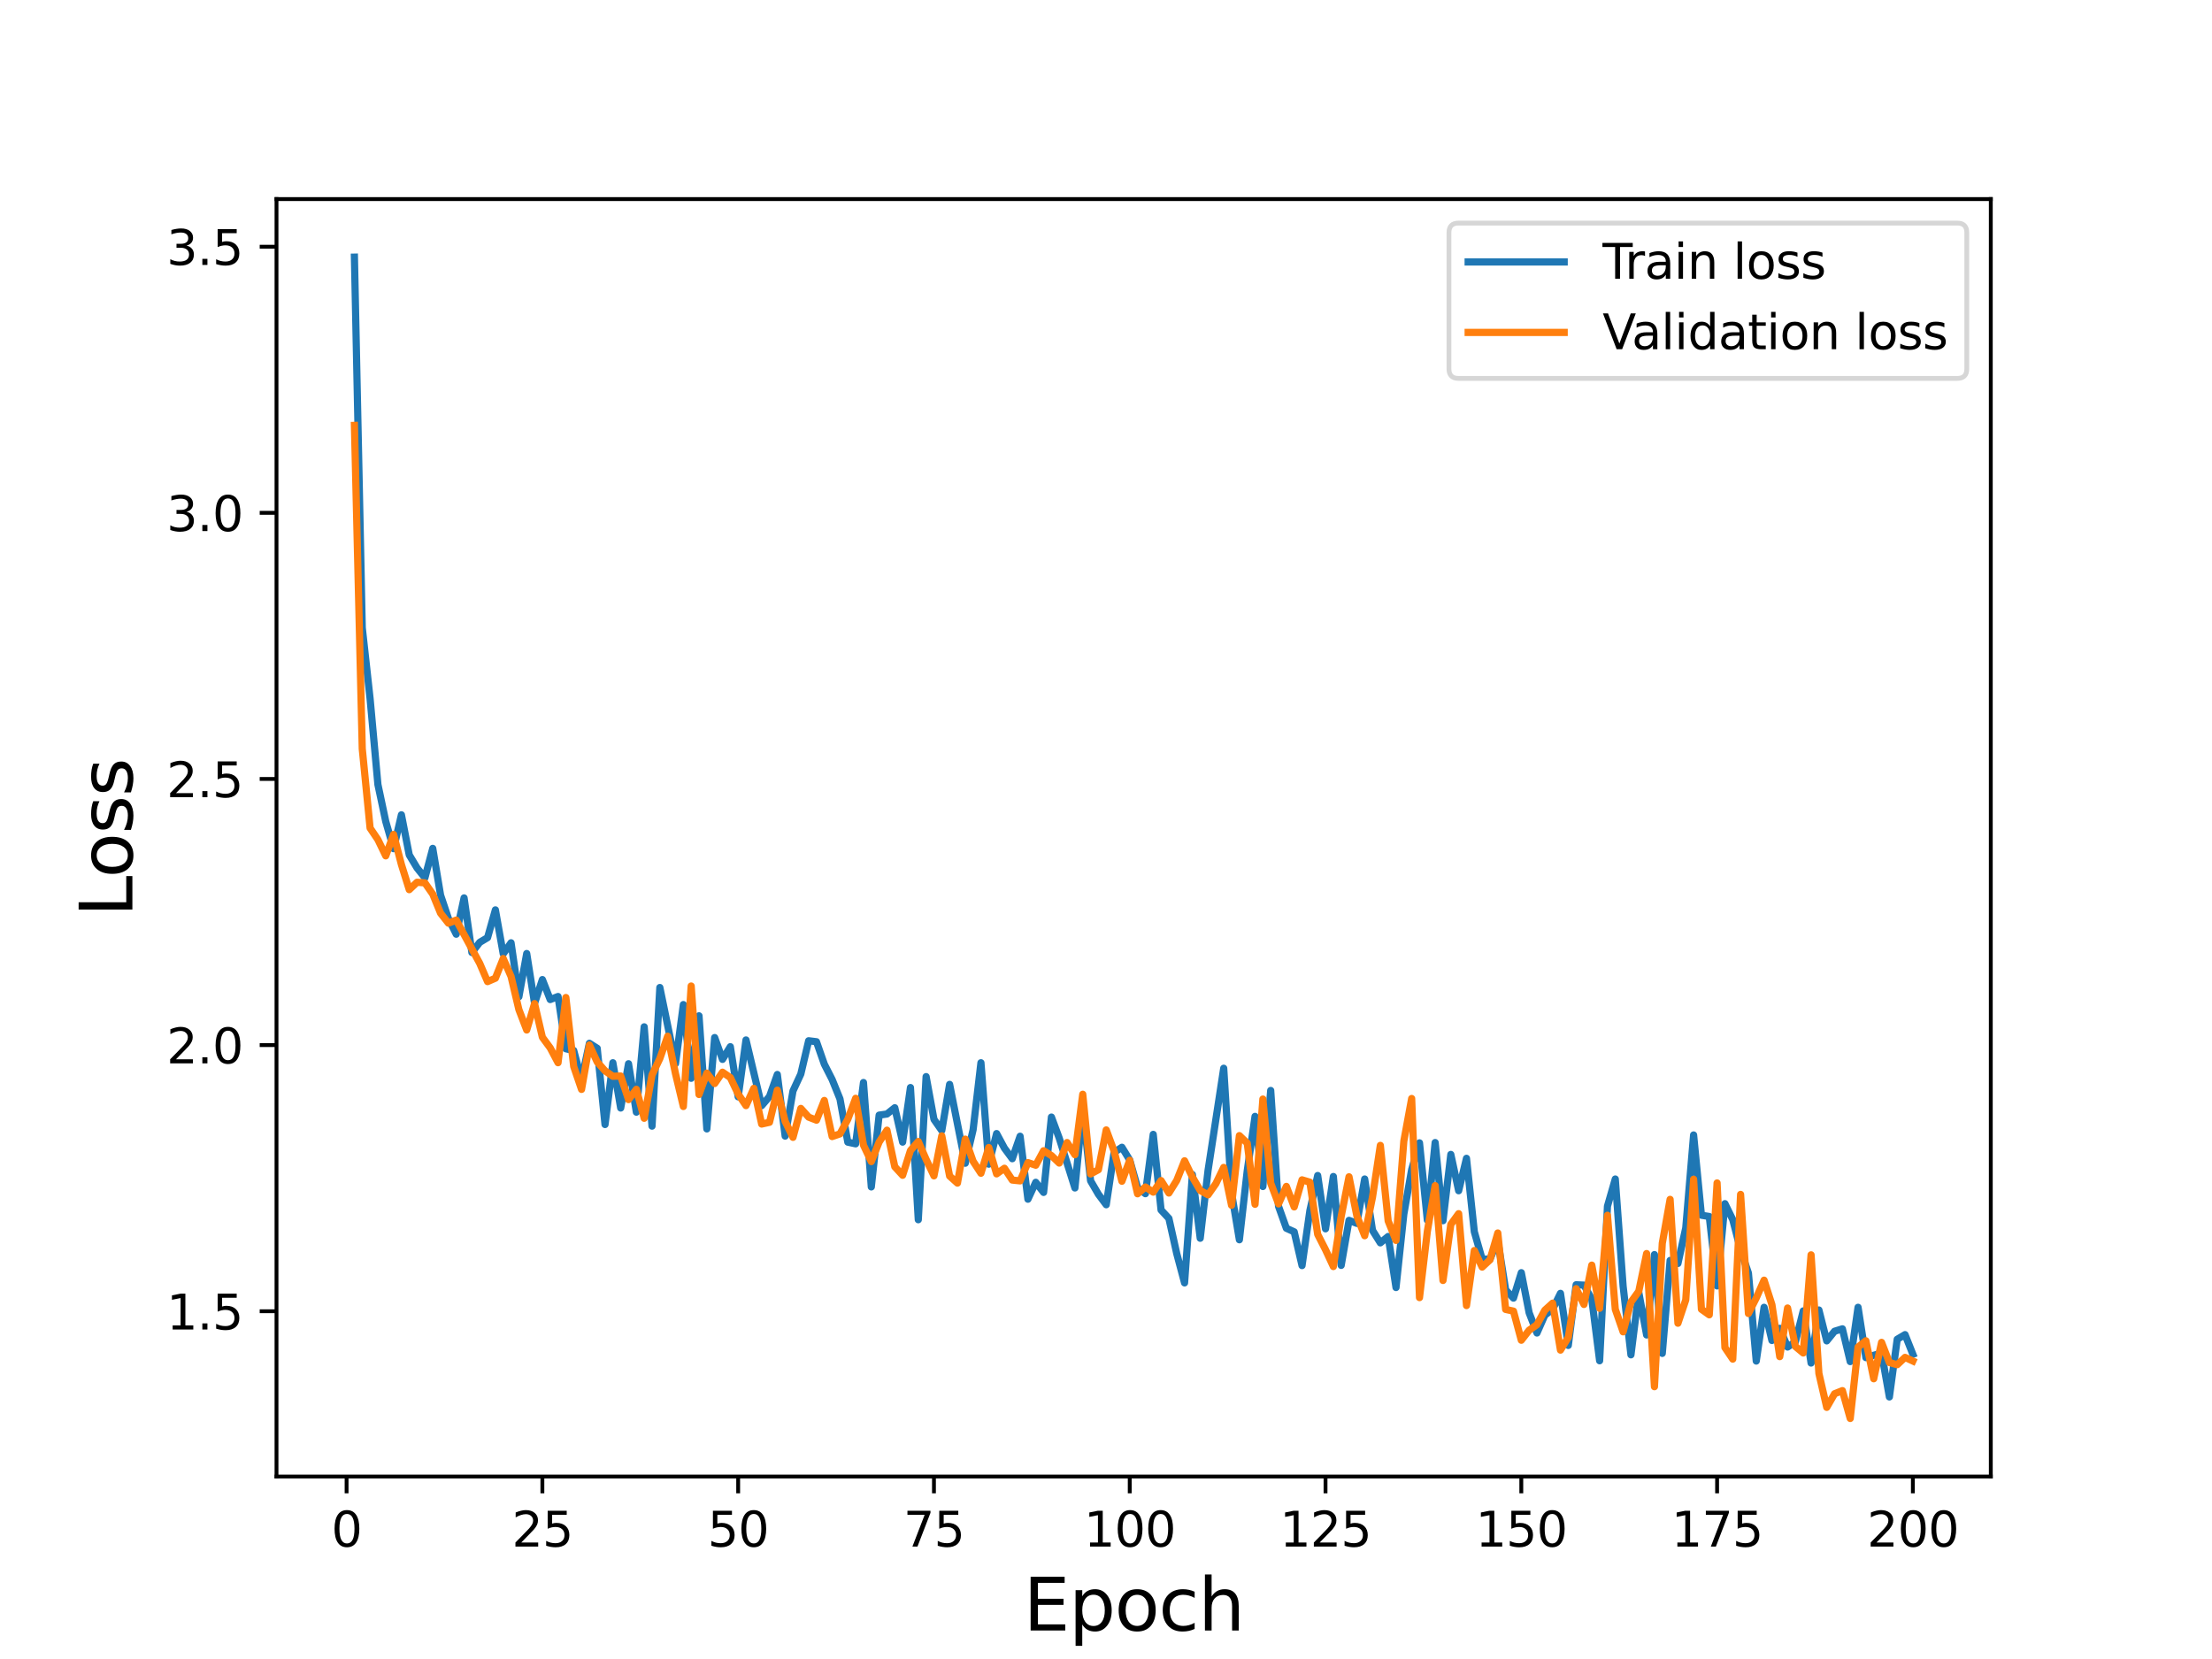 <?xml version="1.0" encoding="utf-8" standalone="no"?>
<!DOCTYPE svg PUBLIC "-//W3C//DTD SVG 1.1//EN"
  "http://www.w3.org/Graphics/SVG/1.1/DTD/svg11.dtd">
<svg height="345.6pt" version="1.1" viewBox="0 0 460.8 345.6" width="460.8pt" xmlns="http://www.w3.org/2000/svg" xmlns:xlink="http://www.w3.org/1999/xlink">
 <defs>
  <style type="text/css">*{stroke-linecap:butt;stroke-linejoin:round;}</style>
 </defs>
 <g id="figure_1">
  <g id="patch_1">
   <path d="M 0 345.6 
L 460.8 345.6 
L 460.8 0 
L 0 0 
z
" style="fill:#ffffff;"/>
  </g>
  <g id="axes_1">
   <g id="patch_2">
    <path d="M 57.6 307.584 
L 414.72 307.584 
L 414.72 41.472 
L 57.6 41.472 
z
" style="fill:#ffffff;"/>
   </g>
   <g id="matplotlib.axis_1">
    <g id="xtick_1">
     <g id="line2d_1">
      <defs>
       <path d="M 0 0 
L 0 3.5 
" id="ma142caa4e8" style="stroke:#000000;stroke-width:0.8;"/>
      </defs>
      <g>
       <use style="stroke:#000000;stroke-width:0.8;" x="72.201" xlink:href="#ma142caa4e8" y="307.584"/>
      </g>
     </g>
     <g id="text_1">
      <!-- 0 -->
      <g transform="translate(69.02 322.182)scale(0.1 -0.1)">
       <defs>
        <path d="M 2034 4250 
Q 1547 4250 1301 3770 
Q 1056 3291 1056 2328 
Q 1056 1369 1301 889 
Q 1547 409 2034 409 
Q 2525 409 2770 889 
Q 3016 1369 3016 2328 
Q 3016 3291 2770 3770 
Q 2525 4250 2034 4250 
z
M 2034 4750 
Q 2819 4750 3233 4129 
Q 3647 3509 3647 2328 
Q 3647 1150 3233 529 
Q 2819 -91 2034 -91 
Q 1250 -91 836 529 
Q 422 1150 422 2328 
Q 422 3509 836 4129 
Q 1250 4750 2034 4750 
z
" id="DejaVuSans-30" transform="scale(0.016)"/>
       </defs>
       <use xlink:href="#DejaVuSans-30"/>
      </g>
     </g>
    </g>
    <g id="xtick_2">
     <g id="line2d_2">
      <g>
       <use style="stroke:#000000;stroke-width:0.8;" x="112.987" xlink:href="#ma142caa4e8" y="307.584"/>
      </g>
     </g>
     <g id="text_2">
      <!-- 25 -->
      <g transform="translate(106.625 322.182)scale(0.1 -0.1)">
       <defs>
        <path d="M 1228 531 
L 3431 531 
L 3431 0 
L 469 0 
L 469 531 
Q 828 903 1448 1529 
Q 2069 2156 2228 2338 
Q 2531 2678 2651 2914 
Q 2772 3150 2772 3378 
Q 2772 3750 2511 3984 
Q 2250 4219 1831 4219 
Q 1534 4219 1204 4116 
Q 875 4013 500 3803 
L 500 4441 
Q 881 4594 1212 4672 
Q 1544 4750 1819 4750 
Q 2544 4750 2975 4387 
Q 3406 4025 3406 3419 
Q 3406 3131 3298 2873 
Q 3191 2616 2906 2266 
Q 2828 2175 2409 1742 
Q 1991 1309 1228 531 
z
" id="DejaVuSans-32" transform="scale(0.016)"/>
        <path d="M 691 4666 
L 3169 4666 
L 3169 4134 
L 1269 4134 
L 1269 2991 
Q 1406 3038 1543 3061 
Q 1681 3084 1819 3084 
Q 2600 3084 3056 2656 
Q 3513 2228 3513 1497 
Q 3513 744 3044 326 
Q 2575 -91 1722 -91 
Q 1428 -91 1123 -41 
Q 819 9 494 109 
L 494 744 
Q 775 591 1075 516 
Q 1375 441 1709 441 
Q 2250 441 2565 725 
Q 2881 1009 2881 1497 
Q 2881 1984 2565 2268 
Q 2250 2553 1709 2553 
Q 1456 2553 1204 2497 
Q 953 2441 691 2322 
L 691 4666 
z
" id="DejaVuSans-35" transform="scale(0.016)"/>
       </defs>
       <use xlink:href="#DejaVuSans-32"/>
       <use x="63.623" xlink:href="#DejaVuSans-35"/>
      </g>
     </g>
    </g>
    <g id="xtick_3">
     <g id="line2d_3">
      <g>
       <use style="stroke:#000000;stroke-width:0.8;" x="153.773" xlink:href="#ma142caa4e8" y="307.584"/>
      </g>
     </g>
     <g id="text_3">
      <!-- 50 -->
      <g transform="translate(147.41 322.182)scale(0.1 -0.1)">
       <use xlink:href="#DejaVuSans-35"/>
       <use x="63.623" xlink:href="#DejaVuSans-30"/>
      </g>
     </g>
    </g>
    <g id="xtick_4">
     <g id="line2d_4">
      <g>
       <use style="stroke:#000000;stroke-width:0.8;" x="194.559" xlink:href="#ma142caa4e8" y="307.584"/>
      </g>
     </g>
     <g id="text_4">
      <!-- 75 -->
      <g transform="translate(188.196 322.182)scale(0.1 -0.1)">
       <defs>
        <path d="M 525 4666 
L 3525 4666 
L 3525 4397 
L 1831 0 
L 1172 0 
L 2766 4134 
L 525 4134 
L 525 4666 
z
" id="DejaVuSans-37" transform="scale(0.016)"/>
       </defs>
       <use xlink:href="#DejaVuSans-37"/>
       <use x="63.623" xlink:href="#DejaVuSans-35"/>
      </g>
     </g>
    </g>
    <g id="xtick_5">
     <g id="line2d_5">
      <g>
       <use style="stroke:#000000;stroke-width:0.8;" x="235.344" xlink:href="#ma142caa4e8" y="307.584"/>
      </g>
     </g>
     <g id="text_5">
      <!-- 100 -->
      <g transform="translate(225.801 322.182)scale(0.1 -0.1)">
       <defs>
        <path d="M 794 531 
L 1825 531 
L 1825 4091 
L 703 3866 
L 703 4441 
L 1819 4666 
L 2450 4666 
L 2450 531 
L 3481 531 
L 3481 0 
L 794 0 
L 794 531 
z
" id="DejaVuSans-31" transform="scale(0.016)"/>
       </defs>
       <use xlink:href="#DejaVuSans-31"/>
       <use x="63.623" xlink:href="#DejaVuSans-30"/>
       <use x="127.246" xlink:href="#DejaVuSans-30"/>
      </g>
     </g>
    </g>
    <g id="xtick_6">
     <g id="line2d_6">
      <g>
       <use style="stroke:#000000;stroke-width:0.8;" x="276.13" xlink:href="#ma142caa4e8" y="307.584"/>
      </g>
     </g>
     <g id="text_6">
      <!-- 125 -->
      <g transform="translate(266.586 322.182)scale(0.1 -0.1)">
       <use xlink:href="#DejaVuSans-31"/>
       <use x="63.623" xlink:href="#DejaVuSans-32"/>
       <use x="127.246" xlink:href="#DejaVuSans-35"/>
      </g>
     </g>
    </g>
    <g id="xtick_7">
     <g id="line2d_7">
      <g>
       <use style="stroke:#000000;stroke-width:0.8;" x="316.916" xlink:href="#ma142caa4e8" y="307.584"/>
      </g>
     </g>
     <g id="text_7">
      <!-- 150 -->
      <g transform="translate(307.372 322.182)scale(0.1 -0.1)">
       <use xlink:href="#DejaVuSans-31"/>
       <use x="63.623" xlink:href="#DejaVuSans-35"/>
       <use x="127.246" xlink:href="#DejaVuSans-30"/>
      </g>
     </g>
    </g>
    <g id="xtick_8">
     <g id="line2d_8">
      <g>
       <use style="stroke:#000000;stroke-width:0.8;" x="357.702" xlink:href="#ma142caa4e8" y="307.584"/>
      </g>
     </g>
     <g id="text_8">
      <!-- 175 -->
      <g transform="translate(348.158 322.182)scale(0.1 -0.1)">
       <use xlink:href="#DejaVuSans-31"/>
       <use x="63.623" xlink:href="#DejaVuSans-37"/>
       <use x="127.246" xlink:href="#DejaVuSans-35"/>
      </g>
     </g>
    </g>
    <g id="xtick_9">
     <g id="line2d_9">
      <g>
       <use style="stroke:#000000;stroke-width:0.8;" x="398.487" xlink:href="#ma142caa4e8" y="307.584"/>
      </g>
     </g>
     <g id="text_9">
      <!-- 200 -->
      <g transform="translate(388.944 322.182)scale(0.1 -0.1)">
       <use xlink:href="#DejaVuSans-32"/>
       <use x="63.623" xlink:href="#DejaVuSans-30"/>
       <use x="127.246" xlink:href="#DejaVuSans-30"/>
      </g>
     </g>
    </g>
    <g id="text_10">
     <!-- Epoch -->
     <g transform="translate(213.194 339.66)scale(0.15 -0.15)">
      <defs>
       <path d="M 628 4666 
L 3578 4666 
L 3578 4134 
L 1259 4134 
L 1259 2753 
L 3481 2753 
L 3481 2222 
L 1259 2222 
L 1259 531 
L 3634 531 
L 3634 0 
L 628 0 
L 628 4666 
z
" id="DejaVuSans-45" transform="scale(0.016)"/>
       <path d="M 1159 525 
L 1159 -1331 
L 581 -1331 
L 581 3500 
L 1159 3500 
L 1159 2969 
Q 1341 3281 1617 3432 
Q 1894 3584 2278 3584 
Q 2916 3584 3314 3078 
Q 3713 2572 3713 1747 
Q 3713 922 3314 415 
Q 2916 -91 2278 -91 
Q 1894 -91 1617 61 
Q 1341 213 1159 525 
z
M 3116 1747 
Q 3116 2381 2855 2742 
Q 2594 3103 2138 3103 
Q 1681 3103 1420 2742 
Q 1159 2381 1159 1747 
Q 1159 1113 1420 752 
Q 1681 391 2138 391 
Q 2594 391 2855 752 
Q 3116 1113 3116 1747 
z
" id="DejaVuSans-70" transform="scale(0.016)"/>
       <path d="M 1959 3097 
Q 1497 3097 1228 2736 
Q 959 2375 959 1747 
Q 959 1119 1226 758 
Q 1494 397 1959 397 
Q 2419 397 2687 759 
Q 2956 1122 2956 1747 
Q 2956 2369 2687 2733 
Q 2419 3097 1959 3097 
z
M 1959 3584 
Q 2709 3584 3137 3096 
Q 3566 2609 3566 1747 
Q 3566 888 3137 398 
Q 2709 -91 1959 -91 
Q 1206 -91 779 398 
Q 353 888 353 1747 
Q 353 2609 779 3096 
Q 1206 3584 1959 3584 
z
" id="DejaVuSans-6f" transform="scale(0.016)"/>
       <path d="M 3122 3366 
L 3122 2828 
Q 2878 2963 2633 3030 
Q 2388 3097 2138 3097 
Q 1578 3097 1268 2742 
Q 959 2388 959 1747 
Q 959 1106 1268 751 
Q 1578 397 2138 397 
Q 2388 397 2633 464 
Q 2878 531 3122 666 
L 3122 134 
Q 2881 22 2623 -34 
Q 2366 -91 2075 -91 
Q 1284 -91 818 406 
Q 353 903 353 1747 
Q 353 2603 823 3093 
Q 1294 3584 2113 3584 
Q 2378 3584 2631 3529 
Q 2884 3475 3122 3366 
z
" id="DejaVuSans-63" transform="scale(0.016)"/>
       <path d="M 3513 2113 
L 3513 0 
L 2938 0 
L 2938 2094 
Q 2938 2591 2744 2837 
Q 2550 3084 2163 3084 
Q 1697 3084 1428 2787 
Q 1159 2491 1159 1978 
L 1159 0 
L 581 0 
L 581 4863 
L 1159 4863 
L 1159 2956 
Q 1366 3272 1645 3428 
Q 1925 3584 2291 3584 
Q 2894 3584 3203 3211 
Q 3513 2838 3513 2113 
z
" id="DejaVuSans-68" transform="scale(0.016)"/>
      </defs>
      <use xlink:href="#DejaVuSans-45"/>
      <use x="63.184" xlink:href="#DejaVuSans-70"/>
      <use x="126.66" xlink:href="#DejaVuSans-6f"/>
      <use x="187.842" xlink:href="#DejaVuSans-63"/>
      <use x="242.822" xlink:href="#DejaVuSans-68"/>
     </g>
    </g>
   </g>
   <g id="matplotlib.axis_2">
    <g id="ytick_1">
     <g id="line2d_10">
      <defs>
       <path d="M 0 0 
L -3.5 0 
" id="m893e7c5310" style="stroke:#000000;stroke-width:0.8;"/>
      </defs>
      <g>
       <use style="stroke:#000000;stroke-width:0.8;" x="57.6" xlink:href="#m893e7c5310" y="273.158"/>
      </g>
     </g>
     <g id="text_11">
      <!-- 1.5 -->
      <g transform="translate(34.697 276.957)scale(0.1 -0.1)">
       <defs>
        <path d="M 684 794 
L 1344 794 
L 1344 0 
L 684 0 
L 684 794 
z
" id="DejaVuSans-2e" transform="scale(0.016)"/>
       </defs>
       <use xlink:href="#DejaVuSans-31"/>
       <use x="63.623" xlink:href="#DejaVuSans-2e"/>
       <use x="95.41" xlink:href="#DejaVuSans-35"/>
      </g>
     </g>
    </g>
    <g id="ytick_2">
     <g id="line2d_11">
      <g>
       <use style="stroke:#000000;stroke-width:0.8;" x="57.6" xlink:href="#m893e7c5310" y="217.716"/>
      </g>
     </g>
     <g id="text_12">
      <!-- 2.0 -->
      <g transform="translate(34.697 221.515)scale(0.1 -0.1)">
       <use xlink:href="#DejaVuSans-32"/>
       <use x="63.623" xlink:href="#DejaVuSans-2e"/>
       <use x="95.41" xlink:href="#DejaVuSans-30"/>
      </g>
     </g>
    </g>
    <g id="ytick_3">
     <g id="line2d_12">
      <g>
       <use style="stroke:#000000;stroke-width:0.8;" x="57.6" xlink:href="#m893e7c5310" y="162.274"/>
      </g>
     </g>
     <g id="text_13">
      <!-- 2.5 -->
      <g transform="translate(34.697 166.073)scale(0.1 -0.1)">
       <use xlink:href="#DejaVuSans-32"/>
       <use x="63.623" xlink:href="#DejaVuSans-2e"/>
       <use x="95.41" xlink:href="#DejaVuSans-35"/>
      </g>
     </g>
    </g>
    <g id="ytick_4">
     <g id="line2d_13">
      <g>
       <use style="stroke:#000000;stroke-width:0.8;" x="57.6" xlink:href="#m893e7c5310" y="106.832"/>
      </g>
     </g>
     <g id="text_14">
      <!-- 3.0 -->
      <g transform="translate(34.697 110.631)scale(0.1 -0.1)">
       <defs>
        <path d="M 2597 2516 
Q 3050 2419 3304 2112 
Q 3559 1806 3559 1356 
Q 3559 666 3084 287 
Q 2609 -91 1734 -91 
Q 1441 -91 1130 -33 
Q 819 25 488 141 
L 488 750 
Q 750 597 1062 519 
Q 1375 441 1716 441 
Q 2309 441 2620 675 
Q 2931 909 2931 1356 
Q 2931 1769 2642 2001 
Q 2353 2234 1838 2234 
L 1294 2234 
L 1294 2753 
L 1863 2753 
Q 2328 2753 2575 2939 
Q 2822 3125 2822 3475 
Q 2822 3834 2567 4026 
Q 2313 4219 1838 4219 
Q 1578 4219 1281 4162 
Q 984 4106 628 3988 
L 628 4550 
Q 988 4650 1302 4700 
Q 1616 4750 1894 4750 
Q 2613 4750 3031 4423 
Q 3450 4097 3450 3541 
Q 3450 3153 3228 2886 
Q 3006 2619 2597 2516 
z
" id="DejaVuSans-33" transform="scale(0.016)"/>
       </defs>
       <use xlink:href="#DejaVuSans-33"/>
       <use x="63.623" xlink:href="#DejaVuSans-2e"/>
       <use x="95.41" xlink:href="#DejaVuSans-30"/>
      </g>
     </g>
    </g>
    <g id="ytick_5">
     <g id="line2d_14">
      <g>
       <use style="stroke:#000000;stroke-width:0.8;" x="57.6" xlink:href="#m893e7c5310" y="51.39"/>
      </g>
     </g>
     <g id="text_15">
      <!-- 3.5 -->
      <g transform="translate(34.697 55.19)scale(0.1 -0.1)">
       <use xlink:href="#DejaVuSans-33"/>
       <use x="63.623" xlink:href="#DejaVuSans-2e"/>
       <use x="95.41" xlink:href="#DejaVuSans-35"/>
      </g>
     </g>
    </g>
    <g id="text_16">
     <!-- Loss -->
     <g transform="translate(27.577 190.979)rotate(-90)scale(0.15 -0.15)">
      <defs>
       <path d="M 628 4666 
L 1259 4666 
L 1259 531 
L 3531 531 
L 3531 0 
L 628 0 
L 628 4666 
z
" id="DejaVuSans-4c" transform="scale(0.016)"/>
       <path d="M 2834 3397 
L 2834 2853 
Q 2591 2978 2328 3040 
Q 2066 3103 1784 3103 
Q 1356 3103 1142 2972 
Q 928 2841 928 2578 
Q 928 2378 1081 2264 
Q 1234 2150 1697 2047 
L 1894 2003 
Q 2506 1872 2764 1633 
Q 3022 1394 3022 966 
Q 3022 478 2636 193 
Q 2250 -91 1575 -91 
Q 1294 -91 989 -36 
Q 684 19 347 128 
L 347 722 
Q 666 556 975 473 
Q 1284 391 1588 391 
Q 1994 391 2212 530 
Q 2431 669 2431 922 
Q 2431 1156 2273 1281 
Q 2116 1406 1581 1522 
L 1381 1569 
Q 847 1681 609 1914 
Q 372 2147 372 2553 
Q 372 3047 722 3315 
Q 1072 3584 1716 3584 
Q 2034 3584 2315 3537 
Q 2597 3491 2834 3397 
z
" id="DejaVuSans-73" transform="scale(0.016)"/>
      </defs>
      <use xlink:href="#DejaVuSans-4c"/>
      <use x="53.963" xlink:href="#DejaVuSans-6f"/>
      <use x="115.145" xlink:href="#DejaVuSans-73"/>
      <use x="167.244" xlink:href="#DejaVuSans-73"/>
     </g>
    </g>
   </g>
   <g id="line2d_15">
    <path clip-path="url(#p949020915a)" d="M 73.833 53.568 
L 75.464 130.775 
L 77.096 145.551 
L 78.727 163.44 
L 80.358 171.127 
L 81.99 176.796 
L 83.621 169.74 
L 85.253 178.097 
L 86.884 180.816 
L 88.516 182.868 
L 90.147 176.731 
L 91.778 186.475 
L 93.41 191.334 
L 95.041 194.61 
L 96.673 187.049 
L 98.304 198.426 
L 99.936 196.305 
L 101.567 195.333 
L 103.198 189.545 
L 104.83 198.696 
L 106.461 196.4 
L 108.093 207.645 
L 109.724 198.638 
L 111.356 209.007 
L 112.987 204.062 
L 114.618 208.223 
L 116.25 207.59 
L 117.881 218.479 
L 119.513 218.833 
L 121.144 224.953 
L 122.776 217.339 
L 124.407 218.375 
L 126.038 234.256 
L 127.67 221.387 
L 129.301 230.82 
L 130.933 221.595 
L 132.564 231.682 
L 134.196 213.908 
L 135.827 234.595 
L 137.458 205.716 
L 140.721 221.565 
L 142.353 209.272 
L 143.984 224.627 
L 145.616 211.612 
L 147.247 235.172 
L 148.879 216.141 
L 150.51 220.687 
L 152.141 218.047 
L 153.773 228.487 
L 155.404 216.641 
L 158.667 230.331 
L 160.299 228.426 
L 161.93 223.836 
L 163.561 236.667 
L 165.193 227.263 
L 166.824 223.743 
L 168.456 216.807 
L 170.087 217.009 
L 171.719 221.683 
L 173.35 224.889 
L 174.981 228.924 
L 176.613 237.93 
L 178.244 238.279 
L 179.876 225.507 
L 181.507 247.257 
L 183.139 232.301 
L 184.77 232.069 
L 186.401 230.763 
L 188.033 237.924 
L 189.664 226.556 
L 191.296 254.091 
L 192.927 224.28 
L 194.559 233.18 
L 196.19 235.517 
L 197.821 225.897 
L 201.084 242.32 
L 202.716 235.339 
L 204.347 221.387 
L 205.979 242.518 
L 207.61 236.143 
L 209.241 239.179 
L 210.873 241.38 
L 212.504 236.698 
L 214.136 249.816 
L 215.767 246.295 
L 217.399 248.401 
L 219.03 232.706 
L 220.661 237.104 
L 223.924 247.478 
L 225.556 230.919 
L 227.187 245.985 
L 228.819 248.784 
L 230.45 250.969 
L 232.081 240.082 
L 233.713 238.994 
L 235.344 241.657 
L 236.976 247.414 
L 238.607 248.669 
L 240.239 236.312 
L 241.87 252.065 
L 243.501 253.821 
L 245.133 261.136 
L 246.764 267.25 
L 248.396 244.673 
L 250.027 257.951 
L 251.659 243.823 
L 254.921 222.537 
L 256.553 248.5 
L 258.184 258.267 
L 259.816 243.94 
L 261.447 232.563 
L 263.079 247.171 
L 264.71 227.16 
L 266.341 251.304 
L 267.973 255.87 
L 269.604 256.611 
L 271.236 263.646 
L 272.867 252.211 
L 274.499 244.878 
L 276.13 255.983 
L 277.761 245.087 
L 279.393 263.605 
L 281.024 254.222 
L 282.656 254.853 
L 284.287 245.605 
L 285.919 256.31 
L 287.55 258.909 
L 289.181 257.581 
L 290.813 268.214 
L 292.444 252.912 
L 294.076 243.634 
L 295.707 238.081 
L 297.339 254.169 
L 298.97 238.014 
L 300.601 254.293 
L 302.233 240.49 
L 303.864 248.053 
L 305.496 241.301 
L 307.127 256.594 
L 308.759 262.314 
L 310.39 262.297 
L 312.021 258.443 
L 313.653 268.703 
L 315.284 270.419 
L 316.916 265.122 
L 318.547 273.478 
L 320.179 277.688 
L 321.81 273.989 
L 323.441 272.734 
L 325.073 269.427 
L 326.704 280.276 
L 328.336 267.641 
L 329.967 267.717 
L 331.599 270.637 
L 333.23 283.471 
L 334.862 251.282 
L 336.493 245.609 
L 338.124 267.934 
L 339.756 282.235 
L 341.387 269.247 
L 343.019 278.095 
L 344.65 261.354 
L 346.282 281.934 
L 347.913 262.57 
L 349.544 263.206 
L 351.176 255.794 
L 352.807 236.432 
L 354.439 253.154 
L 356.07 253.419 
L 357.702 267.879 
L 359.333 250.746 
L 360.964 254.081 
L 362.596 260.379 
L 364.227 265.209 
L 365.859 283.531 
L 367.49 272.338 
L 369.122 279.245 
L 370.753 276.714 
L 372.384 280.609 
L 374.016 279.516 
L 375.647 273.09 
L 377.279 283.946 
L 378.91 272.895 
L 380.542 279.331 
L 382.173 277.321 
L 383.804 276.82 
L 385.436 283.643 
L 387.067 272.335 
L 388.699 282.818 
L 391.962 281.853 
L 393.593 291.007 
L 395.224 278.993 
L 396.856 278.028 
L 398.487 282.13 
L 398.487 282.13 
" style="fill:none;stroke:#1f77b4;stroke-linecap:square;stroke-width:1.5;"/>
   </g>
   <g id="line2d_16">
    <path clip-path="url(#p949020915a)" d="M 73.833 88.621 
L 75.464 155.976 
L 77.096 172.498 
L 78.727 174.916 
L 80.358 178.29 
L 81.99 173.829 
L 83.621 180.108 
L 85.253 185.334 
L 86.884 183.787 
L 88.516 183.922 
L 90.147 186.261 
L 91.778 190.234 
L 93.41 192.312 
L 95.041 191.672 
L 99.936 200.691 
L 101.567 204.485 
L 103.198 203.779 
L 104.83 199.681 
L 106.461 203.413 
L 108.093 210.315 
L 109.724 214.568 
L 111.356 209.064 
L 112.987 216.081 
L 114.618 218.298 
L 116.25 221.382 
L 117.881 207.799 
L 119.513 222.168 
L 121.144 226.944 
L 122.776 217.694 
L 124.407 221.226 
L 126.038 223.071 
L 127.67 224.206 
L 129.301 224.155 
L 130.933 229.066 
L 132.564 226.926 
L 134.196 232.956 
L 135.827 223.935 
L 137.458 220.511 
L 139.09 215.862 
L 140.721 223.679 
L 142.353 230.504 
L 143.984 205.405 
L 145.616 228.005 
L 147.247 223.555 
L 148.879 225.72 
L 150.51 223.361 
L 152.141 224.479 
L 153.773 227.907 
L 155.404 230.319 
L 157.036 226.714 
L 158.667 234.16 
L 160.299 233.797 
L 161.93 227.107 
L 163.561 233.601 
L 165.193 236.933 
L 166.824 230.906 
L 168.456 232.72 
L 170.087 233.353 
L 171.719 229.246 
L 173.35 236.764 
L 174.981 236.207 
L 176.613 233.165 
L 178.244 228.798 
L 179.876 238.547 
L 181.507 241.979 
L 183.139 237.908 
L 184.77 235.44 
L 186.401 243.054 
L 188.033 244.83 
L 189.664 239.676 
L 191.296 237.795 
L 192.927 241.523 
L 194.559 244.951 
L 196.19 236.618 
L 197.821 244.992 
L 199.453 246.46 
L 201.084 237.307 
L 202.716 241.918 
L 204.347 244.409 
L 205.979 239.051 
L 207.61 244.54 
L 209.241 243.37 
L 210.873 245.829 
L 212.504 245.998 
L 214.136 242.193 
L 215.767 242.735 
L 217.399 239.72 
L 219.03 240.725 
L 220.661 242.287 
L 222.293 238.012 
L 223.924 240.551 
L 225.556 227.953 
L 227.187 244.556 
L 228.819 243.676 
L 230.45 235.385 
L 232.081 239.766 
L 233.713 246.075 
L 235.344 241.715 
L 236.976 248.692 
L 238.607 247.277 
L 240.239 248.343 
L 241.87 245.937 
L 243.501 248.529 
L 245.133 245.91 
L 246.764 241.815 
L 248.396 245.202 
L 250.027 247.996 
L 251.659 248.904 
L 253.29 246.57 
L 254.921 243.195 
L 256.553 251.082 
L 258.184 236.568 
L 259.816 238.13 
L 261.447 250.875 
L 263.079 228.956 
L 264.71 246.467 
L 266.341 250.793 
L 267.973 247.151 
L 269.604 251.422 
L 271.236 245.784 
L 272.867 246.268 
L 274.499 257.141 
L 276.13 260.34 
L 277.761 263.847 
L 279.393 253.394 
L 281.024 245.147 
L 282.656 253.293 
L 284.287 257.427 
L 285.919 249.374 
L 287.55 238.606 
L 289.181 254.351 
L 290.813 258.397 
L 292.444 237.712 
L 294.076 228.838 
L 295.707 270.317 
L 297.339 256.528 
L 298.97 246.989 
L 300.601 266.745 
L 302.233 255.064 
L 303.864 252.829 
L 305.496 271.972 
L 307.127 260.509 
L 308.759 263.957 
L 310.39 262.442 
L 312.021 256.852 
L 313.653 272.778 
L 315.284 273.132 
L 316.916 279.196 
L 318.547 277.107 
L 320.179 275.958 
L 321.81 272.948 
L 323.441 271.468 
L 325.073 281.253 
L 326.704 278.595 
L 328.336 268.453 
L 329.967 271.743 
L 331.599 263.549 
L 333.23 272.543 
L 334.862 253.167 
L 336.493 272.75 
L 338.124 277.447 
L 339.756 271.258 
L 341.387 268.986 
L 343.019 261.138 
L 344.65 288.875 
L 346.282 259.005 
L 347.913 249.852 
L 349.544 275.653 
L 351.176 270.788 
L 352.807 245.654 
L 354.439 272.743 
L 356.07 273.901 
L 357.702 246.428 
L 359.333 280.716 
L 360.964 283.128 
L 362.596 248.817 
L 364.227 273.628 
L 365.859 270.39 
L 367.49 266.686 
L 369.122 271.784 
L 370.753 282.61 
L 372.384 272.481 
L 374.016 280.494 
L 375.647 281.849 
L 377.279 261.406 
L 378.91 286.113 
L 380.542 293.181 
L 382.173 290.346 
L 383.804 289.693 
L 385.436 295.488 
L 387.067 280.619 
L 388.699 279.312 
L 390.33 287.22 
L 391.962 279.64 
L 393.593 283.845 
L 395.224 284.292 
L 396.856 282.766 
L 398.487 283.522 
L 398.487 283.522 
" style="fill:none;stroke:#ff7f0e;stroke-linecap:square;stroke-width:1.5;"/>
   </g>
   <g id="patch_3">
    <path d="M 57.6 307.584 
L 57.6 41.472 
" style="fill:none;stroke:#000000;stroke-linecap:square;stroke-linejoin:miter;stroke-width:0.8;"/>
   </g>
   <g id="patch_4">
    <path d="M 414.72 307.584 
L 414.72 41.472 
" style="fill:none;stroke:#000000;stroke-linecap:square;stroke-linejoin:miter;stroke-width:0.8;"/>
   </g>
   <g id="patch_5">
    <path d="M 57.6 307.584 
L 414.72 307.584 
" style="fill:none;stroke:#000000;stroke-linecap:square;stroke-linejoin:miter;stroke-width:0.8;"/>
   </g>
   <g id="patch_6">
    <path d="M 57.6 41.472 
L 414.72 41.472 
" style="fill:none;stroke:#000000;stroke-linecap:square;stroke-linejoin:miter;stroke-width:0.8;"/>
   </g>
   <g id="legend_1">
    <g id="patch_7">
     <path d="M 303.845 78.828 
L 407.72 78.828 
Q 409.72 78.828 409.72 76.828 
L 409.72 48.472 
Q 409.72 46.472 407.72 46.472 
L 303.845 46.472 
Q 301.845 46.472 301.845 48.472 
L 301.845 76.828 
Q 301.845 78.828 303.845 78.828 
z
" style="fill:#ffffff;opacity:0.8;stroke:#cccccc;stroke-linejoin:miter;"/>
    </g>
    <g id="line2d_17">
     <path d="M 305.845 54.57 
L 325.845 54.57 
" style="fill:none;stroke:#1f77b4;stroke-linecap:square;stroke-width:1.5;"/>
    </g>
    <g id="line2d_18"/>
    <g id="text_17">
     <!-- Train loss -->
     <g transform="translate(333.845 58.07)scale(0.1 -0.1)">
      <defs>
       <path d="M -19 4666 
L 3928 4666 
L 3928 4134 
L 2272 4134 
L 2272 0 
L 1638 0 
L 1638 4134 
L -19 4134 
L -19 4666 
z
" id="DejaVuSans-54" transform="scale(0.016)"/>
       <path d="M 2631 2963 
Q 2534 3019 2420 3045 
Q 2306 3072 2169 3072 
Q 1681 3072 1420 2755 
Q 1159 2438 1159 1844 
L 1159 0 
L 581 0 
L 581 3500 
L 1159 3500 
L 1159 2956 
Q 1341 3275 1631 3429 
Q 1922 3584 2338 3584 
Q 2397 3584 2469 3576 
Q 2541 3569 2628 3553 
L 2631 2963 
z
" id="DejaVuSans-72" transform="scale(0.016)"/>
       <path d="M 2194 1759 
Q 1497 1759 1228 1600 
Q 959 1441 959 1056 
Q 959 750 1161 570 
Q 1363 391 1709 391 
Q 2188 391 2477 730 
Q 2766 1069 2766 1631 
L 2766 1759 
L 2194 1759 
z
M 3341 1997 
L 3341 0 
L 2766 0 
L 2766 531 
Q 2569 213 2275 61 
Q 1981 -91 1556 -91 
Q 1019 -91 701 211 
Q 384 513 384 1019 
Q 384 1609 779 1909 
Q 1175 2209 1959 2209 
L 2766 2209 
L 2766 2266 
Q 2766 2663 2505 2880 
Q 2244 3097 1772 3097 
Q 1472 3097 1187 3025 
Q 903 2953 641 2809 
L 641 3341 
Q 956 3463 1253 3523 
Q 1550 3584 1831 3584 
Q 2591 3584 2966 3190 
Q 3341 2797 3341 1997 
z
" id="DejaVuSans-61" transform="scale(0.016)"/>
       <path d="M 603 3500 
L 1178 3500 
L 1178 0 
L 603 0 
L 603 3500 
z
M 603 4863 
L 1178 4863 
L 1178 4134 
L 603 4134 
L 603 4863 
z
" id="DejaVuSans-69" transform="scale(0.016)"/>
       <path d="M 3513 2113 
L 3513 0 
L 2938 0 
L 2938 2094 
Q 2938 2591 2744 2837 
Q 2550 3084 2163 3084 
Q 1697 3084 1428 2787 
Q 1159 2491 1159 1978 
L 1159 0 
L 581 0 
L 581 3500 
L 1159 3500 
L 1159 2956 
Q 1366 3272 1645 3428 
Q 1925 3584 2291 3584 
Q 2894 3584 3203 3211 
Q 3513 2838 3513 2113 
z
" id="DejaVuSans-6e" transform="scale(0.016)"/>
       <path id="DejaVuSans-20" transform="scale(0.016)"/>
       <path d="M 603 4863 
L 1178 4863 
L 1178 0 
L 603 0 
L 603 4863 
z
" id="DejaVuSans-6c" transform="scale(0.016)"/>
      </defs>
      <use xlink:href="#DejaVuSans-54"/>
      <use x="46.334" xlink:href="#DejaVuSans-72"/>
      <use x="87.447" xlink:href="#DejaVuSans-61"/>
      <use x="148.727" xlink:href="#DejaVuSans-69"/>
      <use x="176.51" xlink:href="#DejaVuSans-6e"/>
      <use x="239.889" xlink:href="#DejaVuSans-20"/>
      <use x="271.676" xlink:href="#DejaVuSans-6c"/>
      <use x="299.459" xlink:href="#DejaVuSans-6f"/>
      <use x="360.641" xlink:href="#DejaVuSans-73"/>
      <use x="412.74" xlink:href="#DejaVuSans-73"/>
     </g>
    </g>
    <g id="line2d_19">
     <path d="M 305.845 69.249 
L 325.845 69.249 
" style="fill:none;stroke:#ff7f0e;stroke-linecap:square;stroke-width:1.5;"/>
    </g>
    <g id="line2d_20"/>
    <g id="text_18">
     <!-- Validation loss -->
     <g transform="translate(333.845 72.749)scale(0.1 -0.1)">
      <defs>
       <path d="M 1831 0 
L 50 4666 
L 709 4666 
L 2188 738 
L 3669 4666 
L 4325 4666 
L 2547 0 
L 1831 0 
z
" id="DejaVuSans-56" transform="scale(0.016)"/>
       <path d="M 2906 2969 
L 2906 4863 
L 3481 4863 
L 3481 0 
L 2906 0 
L 2906 525 
Q 2725 213 2448 61 
Q 2172 -91 1784 -91 
Q 1150 -91 751 415 
Q 353 922 353 1747 
Q 353 2572 751 3078 
Q 1150 3584 1784 3584 
Q 2172 3584 2448 3432 
Q 2725 3281 2906 2969 
z
M 947 1747 
Q 947 1113 1208 752 
Q 1469 391 1925 391 
Q 2381 391 2643 752 
Q 2906 1113 2906 1747 
Q 2906 2381 2643 2742 
Q 2381 3103 1925 3103 
Q 1469 3103 1208 2742 
Q 947 2381 947 1747 
z
" id="DejaVuSans-64" transform="scale(0.016)"/>
       <path d="M 1172 4494 
L 1172 3500 
L 2356 3500 
L 2356 3053 
L 1172 3053 
L 1172 1153 
Q 1172 725 1289 603 
Q 1406 481 1766 481 
L 2356 481 
L 2356 0 
L 1766 0 
Q 1100 0 847 248 
Q 594 497 594 1153 
L 594 3053 
L 172 3053 
L 172 3500 
L 594 3500 
L 594 4494 
L 1172 4494 
z
" id="DejaVuSans-74" transform="scale(0.016)"/>
      </defs>
      <use xlink:href="#DejaVuSans-56"/>
      <use x="60.658" xlink:href="#DejaVuSans-61"/>
      <use x="121.938" xlink:href="#DejaVuSans-6c"/>
      <use x="149.721" xlink:href="#DejaVuSans-69"/>
      <use x="177.504" xlink:href="#DejaVuSans-64"/>
      <use x="240.98" xlink:href="#DejaVuSans-61"/>
      <use x="302.26" xlink:href="#DejaVuSans-74"/>
      <use x="341.469" xlink:href="#DejaVuSans-69"/>
      <use x="369.252" xlink:href="#DejaVuSans-6f"/>
      <use x="430.434" xlink:href="#DejaVuSans-6e"/>
      <use x="493.812" xlink:href="#DejaVuSans-20"/>
      <use x="525.6" xlink:href="#DejaVuSans-6c"/>
      <use x="553.383" xlink:href="#DejaVuSans-6f"/>
      <use x="614.564" xlink:href="#DejaVuSans-73"/>
      <use x="666.664" xlink:href="#DejaVuSans-73"/>
     </g>
    </g>
   </g>
  </g>
 </g>
 <defs>
  <clipPath id="p949020915a">
   <rect height="266.112" width="357.12" x="57.6" y="41.472"/>
  </clipPath>
 </defs>
</svg>
